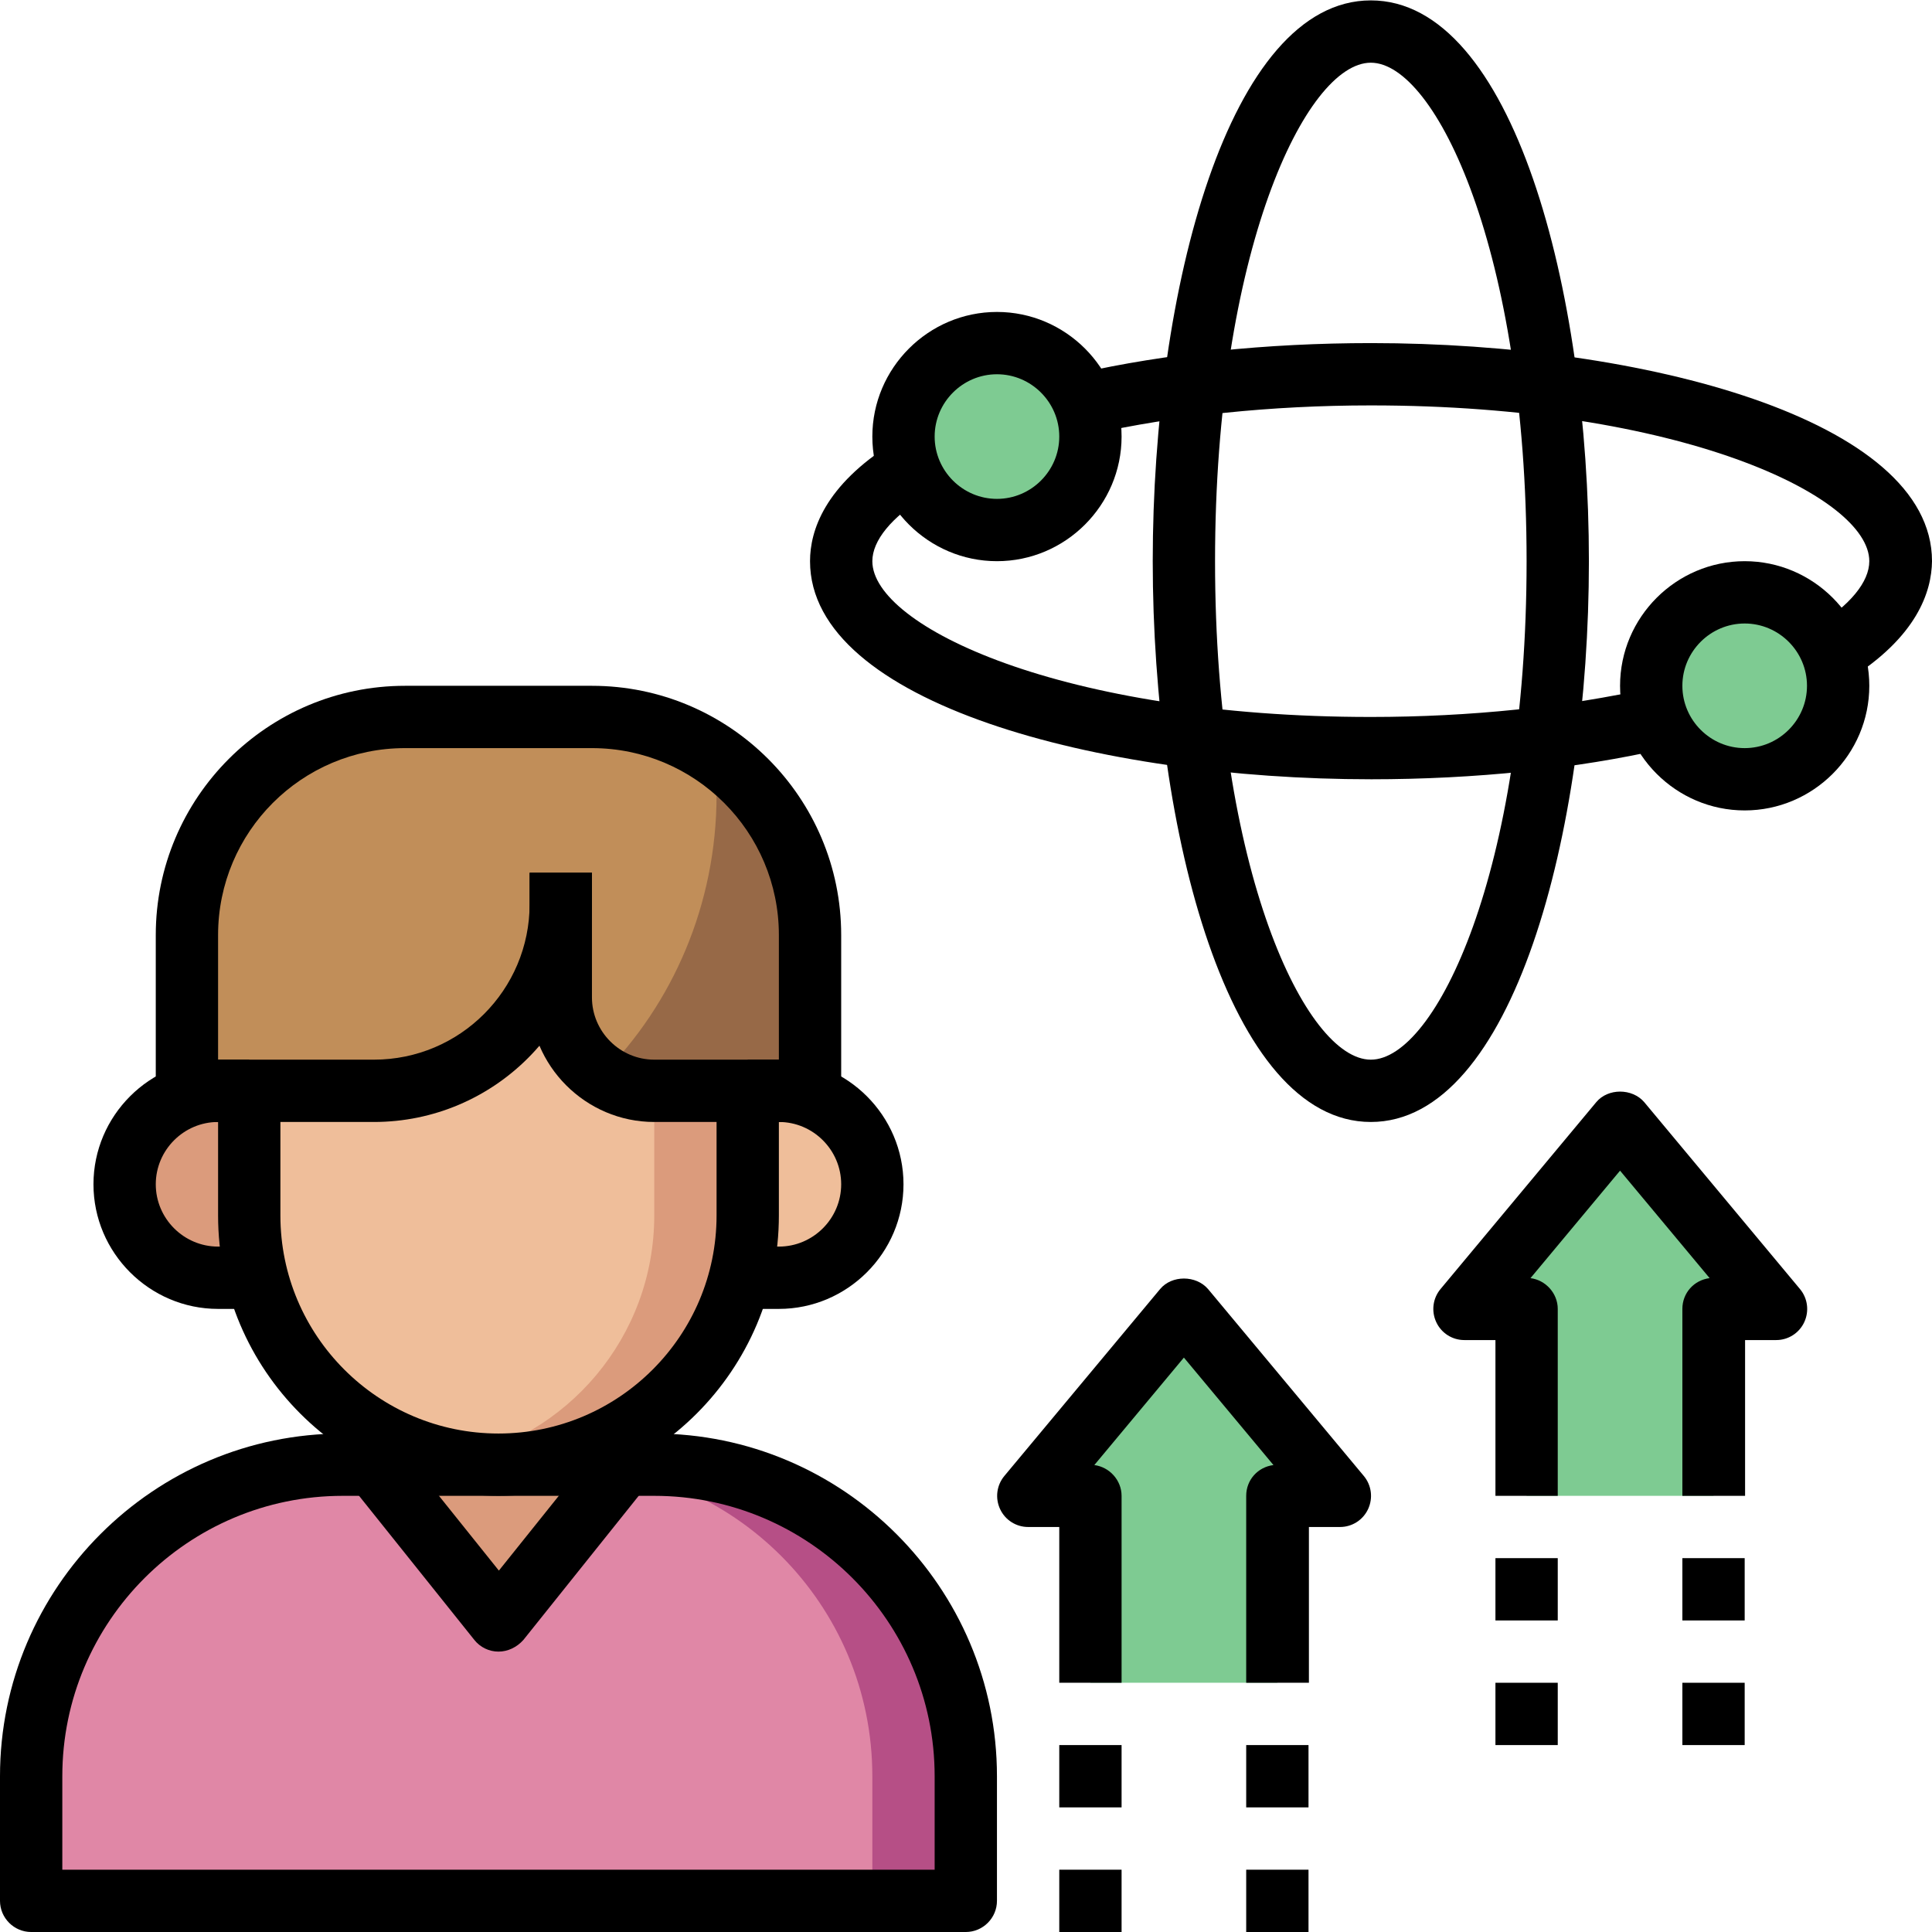 <svg height="496pt" viewBox="0 0 496.1 496" width="496pt" xmlns="http://www.w3.org/2000/svg"><g fill="#7ecb92"><path d="m280 112.051c0 13.254-10.746 24-24 24s-24-10.746-24-24c0-13.254 10.746-24 24-24s24 10.746 24 24zm0 0"/><path d="m472 176.051c0 13.254-10.746 24-24 24s-24-10.746-24-24c0-13.254 10.746-24 24-24s24 10.746 24 24zm0 0"/><path d="m280 432.051v-48h-16l40-48 40 48h-16v48zm0 0"/><path d="m392 384.051v-48h-16l40-48 40 48h-16v48zm0 0"/></g><path d="m248 488.051v-32c0-44.199-35.801-80-80-80h-80c-44.199 0-80 35.801-80 80v32zm0 0" fill="#b64f86"/><path d="m144 376.051h-56c-44.199 0-80 35.801-80 80v32h216v-32c0-44.199-35.801-80-80-80zm0 0" fill="#e087a6"/><path d="m96 376.051 32 40 32-40" fill="#db9b7c"/><path d="m72 328.051h-16c-13.301 0-24-10.699-24-24s10.699-24 24-24h16" fill="#db9b7c"/><path d="m184 280.051h16c13.301 0 24 10.699 24 24s-10.699 24-24 24h-16" fill="#efbe9a"/><path d="m192 240.051v72c0 35.301-28.699 64-64 64s-64-28.699-64-64v-72zm0 0" fill="#db9b7c"/><path d="m116 374.852c29.602-5.602 52-31.602 52-62.801v-72h-104v72c0 31.199 22.398 57.199 52 62.801zm0 0" fill="#efbe9a"/><path d="m144 224.051v8c0 26.5-21.5 48-48 48h-48v-40c0-30.902 25.102-56 56-56h48c30.898 0 56 25.098 56 56v40h-40c-13.301 0-24-10.699-24-24zm0 0" fill="#976947"/><path d="m183.5 193.75c-9-6.102-19.801-9.699-31.5-9.699h-48c-30.898 0-56 25.098-56 56v40h48c26.5 0 48-21.5 48-48v24c0 8.301 4.199 15.598 10.602 19.898 18.098-18.199 29.398-43.699 29.398-71.898 0-3.5-.199-6.902-.5-10.301zm0 0" fill="#c18e59"/><path d="m96 288.051h-48v-16h48c22.102 0 40-17.902 40-40v-8h16v8c0 30.898-25.102 56-56 56zm0 0"/><path d="m128 384.051c-39.699 0-72-32.301-72-72v-32h16v32c0 30.898 25.102 56 56 56s56-25.102 56-56v-32h16v32c0 39.699-32.301 72-72 72zm0 0"/><path d="m208 288.051h-40c-17.602 0-32-14.402-32-32v-32h16v32c0 8.801 7.199 16 16 16h40zm0 0"/><path d="m64 336.051h-8c-17.602 0-32-14.402-32-32 0-17.602 14.398-32 32-32h8v16h-8c-8.801 0-16 7.199-16 16s7.199 16 16 16h8zm0 0"/><path d="m200 336.051h-8v-16h8c8.801 0 16-7.199 16-16s-7.199-16-16-16h-8v-16h8c17.602 0 32 14.398 32 32 0 17.598-14.398 32-32 32zm0 0"/><path d="m216 280.051h-16v-40c0-26.5-21.5-48-48-48h-48c-26.5 0-48 21.5-48 48v40h-16v-40c0-35.301 28.699-64 64-64h48c35.301 0 64 28.699 64 64zm0 0"/><path d="m248 496.051h-240c-4.398 0-8-3.602-8-8v-32c0-48.5 39.5-88 88-88h80c48.5 0 88 39.5 88 88v32c0 4.398-3.602 8-8 8zm-232-16h224v-24c0-39.699-32.301-72-72-72h-80c-39.699 0-72 32.301-72 72zm0 0"/><path d="m128 424.051c-2.398 0-4.699-1.102-6.199-3l-32-40 12.5-10 25.801 32.199 25.797-32.199 12.5 10-32 40c-1.699 1.898-4 3-6.398 3zm0 0"/><path d="m352 288.051c-36.398 0-56-74.199-56-144s19.602-144 56-144 56 74.199 56 144-19.602 144-56 144zm0-272c-16.699 0-40 48.699-40 128s23.301 128 40 128 40-48.699 40-128-23.301-128-40-128zm0 0"/><path d="m474.699 174.449-8.5-13.598c8.902-5.5 13.801-11.5 13.801-16.801 0-16.699-48.699-40-128-40-25.602 0-50.398 2.598-71.699 7.398l-3.5-15.598c22.5-5.102 48.5-7.801 75.301-7.801 69.797 0 144 19.598 144 56-.102 7.801-3.801 19.398-21.402 30.398zm0 0"/><path d="m352 200.051c-69.801 0-144-19.602-144-56 0-7.801 3.699-19.402 21.301-30.402l8.5 13.602c-8.902 5.5-13.801 11.5-13.801 16.801 0 16.699 48.699 40 128 40 25.602 0 50.398-2.602 71.699-7.402l3.5 15.602c-22.398 5.102-48.398 7.801-75.199 7.801zm0 0"/><path d="m256 144.051c-17.602 0-32-14.402-32-32 0-17.602 14.398-32 32-32s32 14.398 32 32c0 17.598-14.398 32-32 32zm0-48c-8.801 0-16 7.199-16 16s7.199 16 16 16 16-7.199 16-16-7.199-16-16-16zm0 0"/><path d="m448 208.051c-17.602 0-32-14.402-32-32 0-17.602 14.398-32 32-32s32 14.398 32 32c0 17.598-14.398 32-32 32zm0-48c-8.801 0-16 7.199-16 16s7.199 16 16 16 16-7.199 16-16-7.199-16-16-16zm0 0"/><path d="m336 432.051h-16v-48c0-4.102 3-7.402 7-7.902l-23-27.598-23 27.598c3.898.5 7 3.902 7 7.902v48h-16v-40h-8c-3.102 0-5.898-1.801-7.199-4.602s-.902-6.098 1.098-8.5l40-48c3-3.598 9.203-3.598 12.301 0l40 48c2 2.402 2.402 5.699 1.102 8.5s-4.102 4.602-7.199 4.602h-8v40zm0 0"/><path d="m272 448.051h16v16h-16zm0 0"/><path d="m272 480.051h16v16h-16zm0 0"/><path d="m320 448.051h16v16h-16zm0 0"/><path d="m320 480.051h16v16h-16zm0 0"/><path d="m448 384.051h-16v-48c0-4.102 3-7.402 7-7.902l-23-27.598-23 27.598c3.898.5 7 3.902 7 7.902v48h-16v-40h-8c-3.102 0-5.898-1.801-7.199-4.602s-.902-6.098 1.098-8.5l40-48c3-3.598 9.203-3.598 12.301 0l40 48c2 2.402 2.402 5.699 1.102 8.5s-4.102 4.602-7.199 4.602h-8v40zm0 0"/><path d="m384 400.051h16v16h-16zm0 0"/><path d="m384 432.051h16v16h-16zm0 0"/><path d="m432 400.051h16v16h-16zm0 0"/><path d="m432 432.051h16v16h-16zm0 0"/></svg>